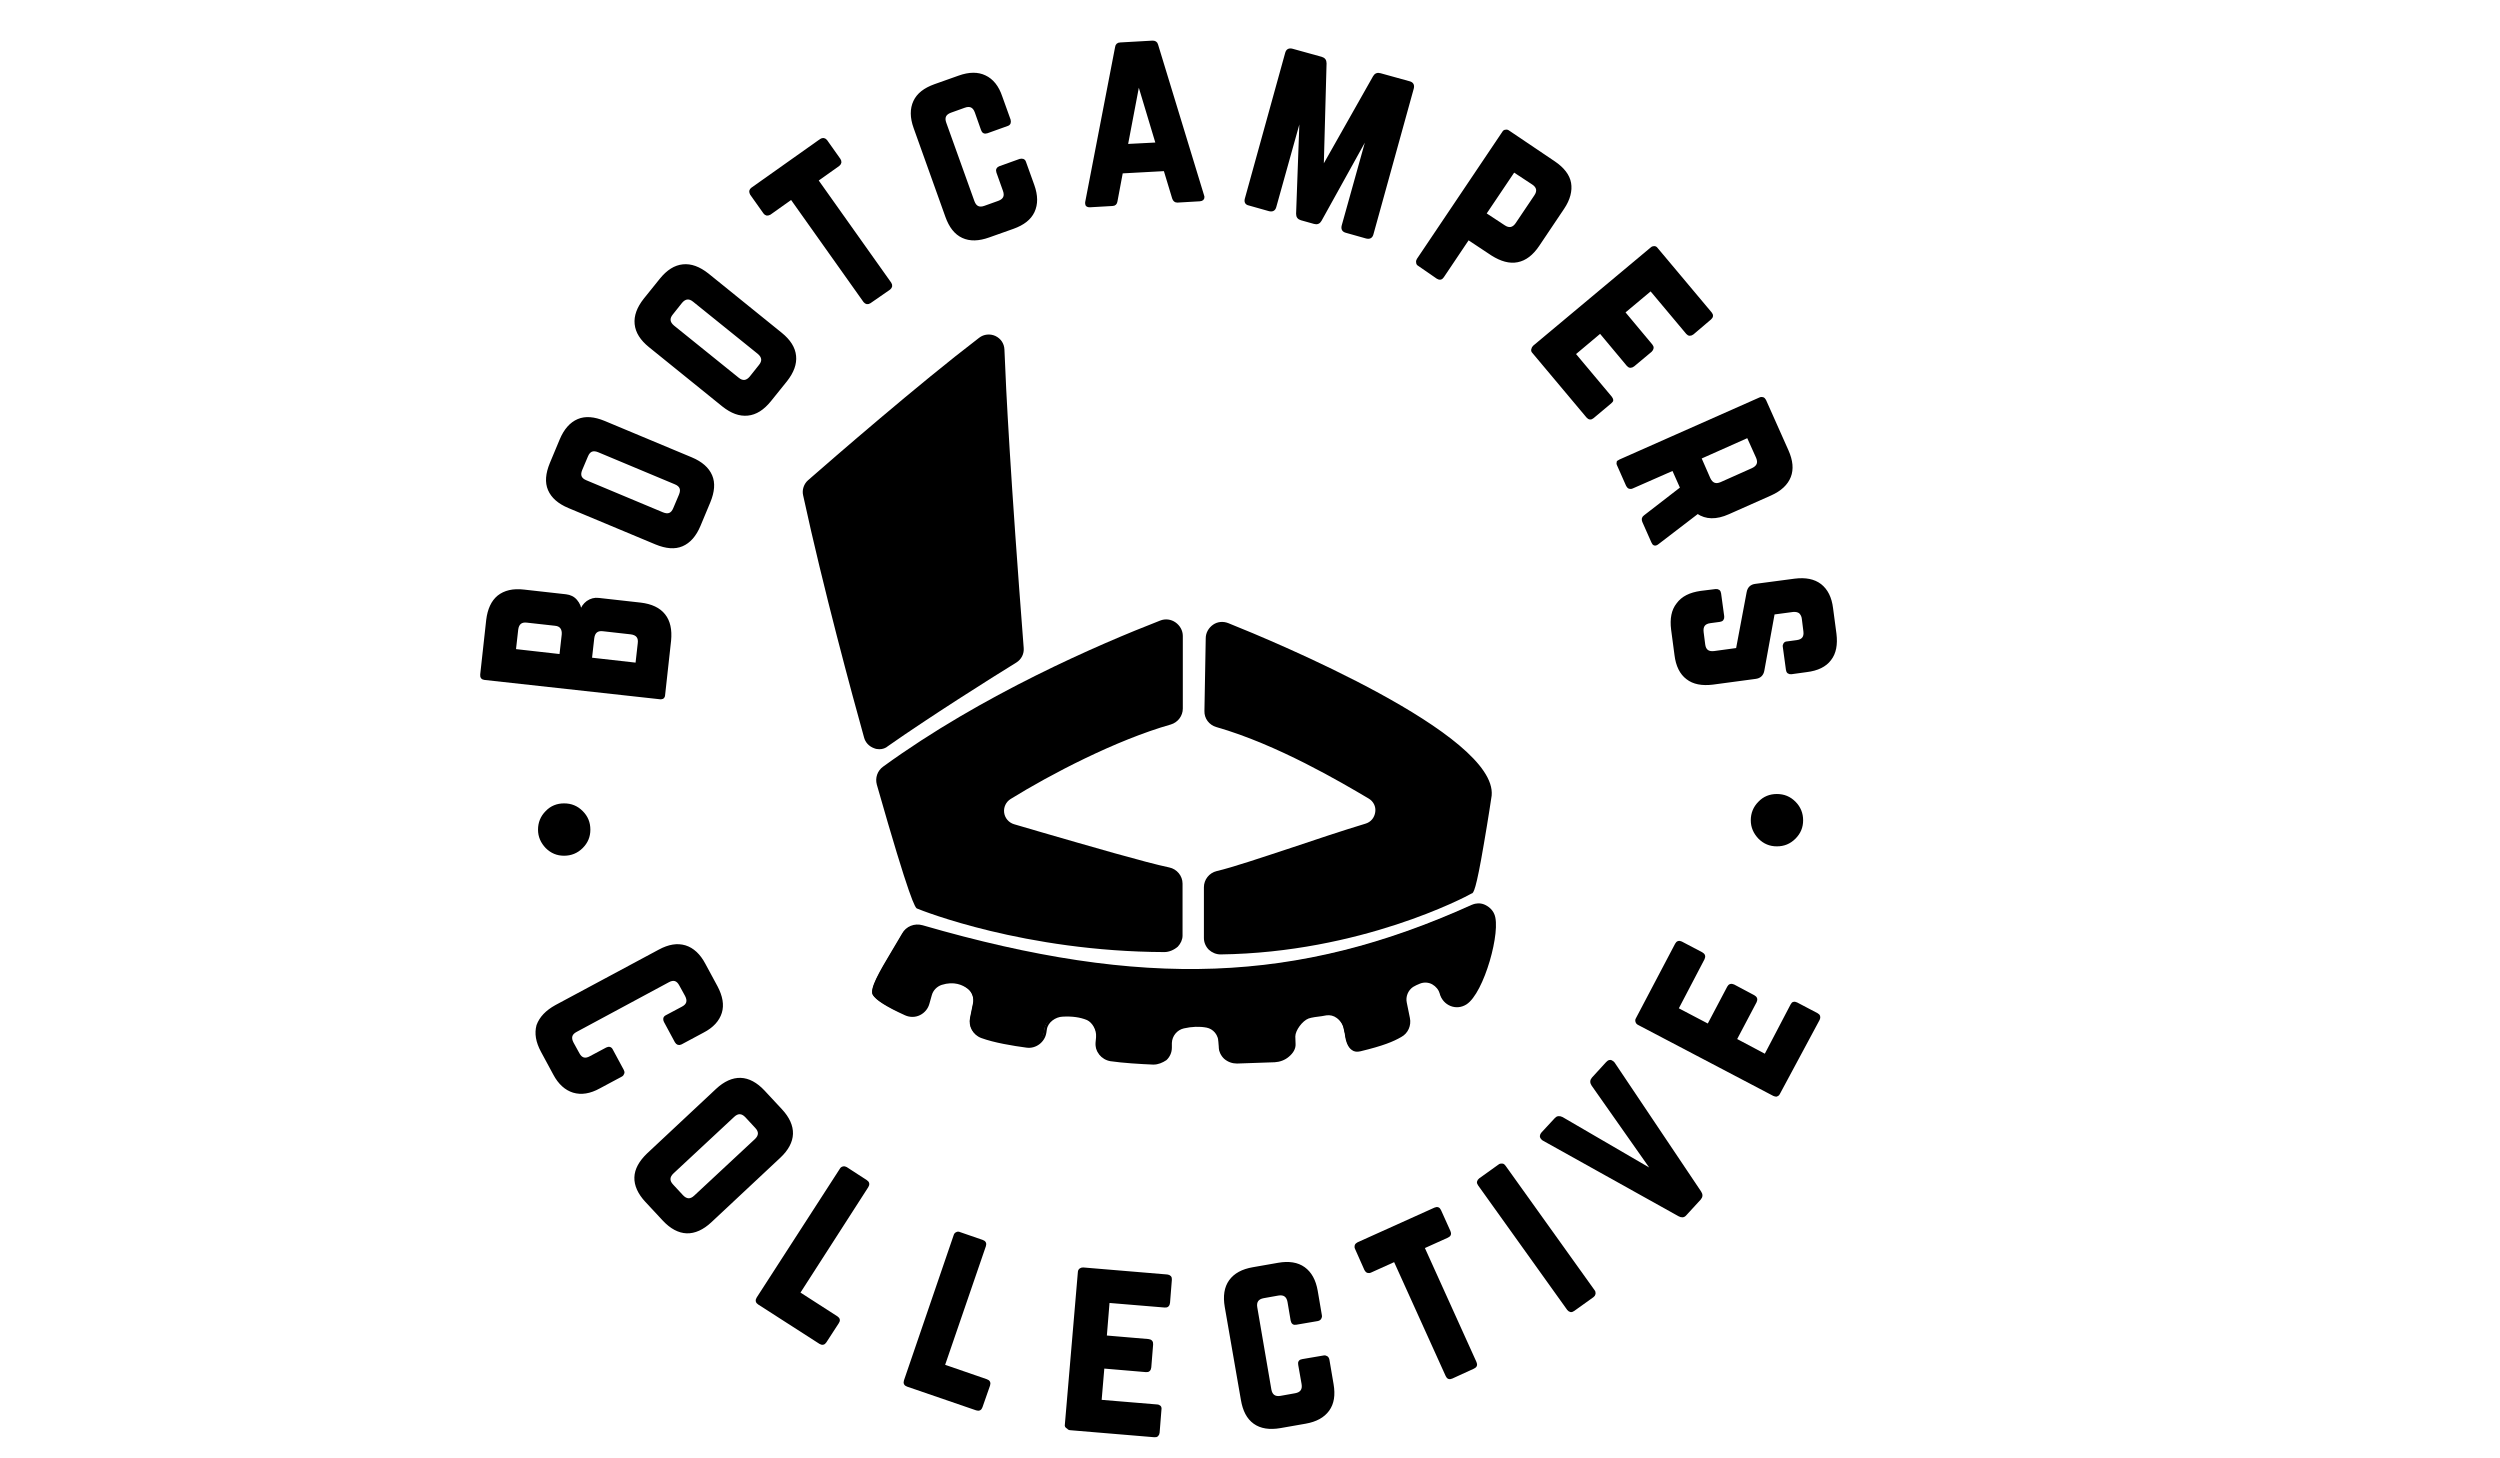 <?xml version="1.0" encoding="utf-8"?>
<!-- Generator: Adobe Illustrator 19.0.0, SVG Export Plug-In . SVG Version: 6.00 Build 0)  -->
<svg version="1.1" xmlns="http://www.w3.org/2000/svg" xmlns:xlink="http://www.w3.org/1999/xlink" x="0px" y="0px"
	 viewBox="0 0 960 560" style="enable-background:new 0 0 960 560;" xml:space="preserve">
<style type="text/css">
	.st0{stroke:#000000;stroke-miterlimit:10;}
</style>
<g id="Dots">
	<g id="XMLID_35_">
		<path id="XMLID_80_" class="st0" d="M216.6,328.1c-2.6,0-4.8-0.9-6.7-2.8c-1.8-1.9-2.8-4.1-2.8-6.7c0-2.6,0.9-4.9,2.8-6.8
			c1.8-1.9,4.1-2.8,6.7-2.8c2.7,0,4.9,0.9,6.8,2.8c1.9,1.9,2.8,4.1,2.8,6.8c0,2.6-0.9,4.8-2.8,6.7S219.2,328.1,216.6,328.1z"/>
	</g>
	<g id="XMLID_36_">
		<path id="XMLID_78_" class="st0" d="M682.3,324.5c-2.6,0-4.8-0.9-6.7-2.8c-1.8-1.9-2.8-4.1-2.8-6.7c0-2.6,0.9-4.9,2.8-6.8
			c1.8-1.9,4.1-2.8,6.7-2.8c2.7,0,4.9,0.9,6.8,2.8c1.9,1.9,2.8,4.2,2.8,6.8c0,2.6-0.9,4.8-2.8,6.7S685,324.5,682.3,324.5z"/>
	</g>
</g>
<g id="Logo">
	<g id="XMLID_43_">
		<path id="XMLID_73_" d="M339.3,294.8c-2,1.5-2.9,4-2.2,6.4c3.4,12,13.7,47.3,15.2,47.3c0,0,39.6,16.5,94.8,16.7
			c3.2,0,6.5-2.6,6.5-5.9v-20c0-2.8-1.9-5.2-4.7-5.7c-10.8-2.2-39.5-10.7-59.7-16.5c-4.9-1.4-5.8-7.9-1.5-10.6
			c13.5-8.4,39.1-22.2,61.6-28.7c2.5-0.7,4.2-3,4.2-5.6v-27.9c0-4.1-4.1-6.9-8-5.5C427.4,245.8,380,265.2,339.3,294.8z"/>
		<path id="XMLID_74_" d="M447.1,365.6C447.1,365.6,447,365.6,447.1,365.6c-53.6-0.2-93-15.9-94.9-16.7c-0.7-0.1-2.7-2.7-15.5-47.6
			c-0.7-2.6,0.2-5.3,2.4-6.9l0,0c38.1-27.7,83-47,106.4-56.1c2-0.8,4.2-0.5,5.9,0.7c1.7,1.2,2.8,3.1,2.8,5.2v27.9
			c0,2.8-1.9,5.3-4.6,6.1c-21.1,6-46.3,19.2-61.5,28.6c-1.8,1.1-2.8,3.2-2.5,5.3c0.3,2.1,1.8,3.8,3.8,4.4c3.1,0.9,6.4,1.9,9.9,2.9
			c19,5.5,40.6,11.8,49.7,13.7c2.9,0.6,5.1,3.2,5.1,6.2v20c0,1.5-0.7,3-1.8,4.2C450.8,364.8,448.9,365.6,447.1,365.6z M352.4,347.9
			L352.4,347.9c0.4,0.2,40.2,16.4,94.6,16.7c0,0,0,0,0,0c1.6,0,3.3-0.7,4.4-1.9c1-1,1.6-2.2,1.6-3.5v-20c0-2.5-1.8-4.7-4.3-5.2
			c-9.1-1.9-30.8-8.2-49.8-13.7c-3.4-1-6.8-2-9.9-2.9c-2.5-0.7-4.2-2.7-4.5-5.2c-0.4-2.5,0.8-4.9,2.9-6.3
			c15.2-9.5,40.5-22.7,61.7-28.7c2.3-0.6,3.9-2.8,3.9-5.1v-27.9c0-1.8-0.8-3.4-2.3-4.4c-1.5-1-3.3-1.2-5-0.6
			c-23.4,9.1-68.2,28.4-106.2,56l0,0c-1.8,1.3-2.6,3.7-2,5.8C345.5,328.7,351.2,346.6,352.4,347.9z"/>
	</g>
	<g id="XMLID_42_">
		<path id="XMLID_69_" d="M572.2,305.4c0,0-5.5,37.3-7.3,37.3c0,0-40.8,22.6-96.2,23.3c-3.3,0-5.9-2.6-5.9-5.9v-19.5
			c0-2.7,1.8-5,4.5-5.7c10.6-2.6,36.8-12,57.1-18.2c4.9-1.5,5.7-8,1.3-10.6c-13.5-8-36.2-21.1-58.5-27.4c-2.5-0.7-4.3-3-4.3-5.7
			l0.5-27.9c0.1-4.1,4.2-6.9,8-5.3C496.9,250,574.2,283.5,572.2,305.4z"/>
		<path id="XMLID_70_" d="M468.7,366.5c-1.7,0-3.3-0.7-4.5-1.8c-1.2-1.2-1.9-2.8-1.9-4.5v-19.5c0-2.9,2-5.5,4.9-6.2
			c6-1.4,17-5.1,28.8-9c9.5-3.2,19.4-6.5,28.3-9.2c2.1-0.6,3.5-2.3,3.8-4.5c0.3-2.1-0.7-4.1-2.6-5.2c-10.5-6.2-35-20.7-58.4-27.4
			c-2.8-0.8-4.7-3.3-4.6-6.2l0.5-27.9c0-2.1,1.1-4,2.8-5.2c1.7-1.2,3.9-1.4,5.9-0.6c17.3,6.9,103.3,42.7,101.1,66.2l0,0
			c0,0.1-1.4,9.4-3,18.6c-3,17.7-4,19-4.7,19C562.7,344.5,522.3,365.8,468.7,366.5C468.8,366.5,468.7,366.5,468.7,366.5z
			 M469.2,239.8c-1,0-2,0.3-2.9,0.9c-1.5,1-2.4,2.6-2.4,4.4l-0.5,27.9c0,2.4,1.6,4.5,3.9,5.2c23.5,6.7,48.1,21.3,58.6,27.5
			c2.2,1.3,3.4,3.7,3.1,6.2c-0.3,2.5-2,4.6-4.5,5.3c-8.9,2.7-18.8,6-28.3,9.2c-11.7,3.9-22.8,7.6-28.8,9.1c-2.4,0.6-4.1,2.7-4.1,5.2
			v19.5c0,1.4,0.6,2.8,1.6,3.8c1,1,2.4,1.6,3.9,1.6c54.6-0.7,95.5-23,95.9-23.3l0.1-0.1c1.4-1.7,5-23.4,6.9-36.8
			c2.1-22.7-83.4-58.2-100.5-65.1C470.5,240,469.9,239.8,469.2,239.8z"/>
	</g>
	<g id="XMLID_41_">
		<path id="XMLID_65_" d="M353.9,355.6c79.6,23,140,24.4,211.3-7.9c3-1.4,6.5,0.4,7.8,3.4c2.7,6-4,30-10.5,34.1
			c-3.6,2.3-8.4,0.4-9.5-3.8l0,0c-0.9-3.6-4.7-5.6-8.2-4.4c-0.9,0.3-1.9,0.8-2.8,1.4c-2.2,1.4-3.2,4-2.7,6.5l1.2,5.9
			c0.6,2.7-0.7,5.4-3,6.8c-3.4,1.9-7.4,3.5-15.6,5.5c-3.7,0.9-4.9-2.5-5.4-6.3l-0.4-1.4c-0.5-3.6-3.8-6.7-7.3-6.1
			c-1.2,0.2-5.3,0.6-7,1.2c-2.5,0.9-5.5,4.7-5.4,7.4l0.1,2.9c0.1,3.5-3.9,6.4-7.4,6.5l-14.5,0.5c-3.5,0.1-6.4-2.6-6.5-6.1l-0.1-1.8
			c-0.1-2.9-2.1-5.4-5-6c-2.2-0.4-5.2-0.6-8.9,0.3c-2.9,0.6-4.9,3.1-5,6.1l0,1.8c-0.1,3.5-3,6.3-6.6,6.2c-4.9-0.2-11.5-0.6-16.3-1.3
			c-3.3-0.5-5.6-3.4-5.3-6.7l0.2-2.1c0.2-2.7-1.3-5.9-3.8-6.9c-2.7-1.1-5.8-1.6-9.7-1.4c-3,0.2-6.1,2.4-6.5,5.3l-0.2,1.3
			c-0.5,3.4-3.6,5.7-7,5.3c-5.2-0.7-12.5-1.8-17.3-3.6c-2.9-1.1-4.7-4.2-4-7.2l1.1-5.4c0.5-2.3-0.3-4.8-2.2-6.2
			c-2.2-1.7-5.6-3.1-10.5-1.6c-2,0.6-3.6,2.3-4.1,4.4l-0.9,3.2c-1,3.7-5.1,5.7-8.7,4.1c-5-2.2-11.1-5.4-12.2-7.7
			c-1.4-3.1,7.1-15.4,11.3-23C348,356,351.1,354.8,353.9,355.6z"/>
		<path id="XMLID_66_" d="M443,408.8c-0.1,0-0.2,0-0.3,0c-4.8-0.2-11.5-0.6-16.3-1.3c-3.5-0.6-6-3.7-5.7-7.2l0.2-2.1
			c0.2-2.7-1.4-5.5-3.5-6.5c-2.7-1.1-5.7-1.5-9.4-1.3c-2.6,0.1-5.6,2.1-6,4.9l-0.2,1.3c-0.6,3.6-4,6.2-7.6,5.7
			c-5.3-0.7-12.5-1.9-17.4-3.7c-3.2-1.2-5-4.5-4.3-7.8l1.1-5.4c0.5-2.2-0.3-4.4-2-5.7c-1.9-1.5-5.3-3-10-1.5c-1.8,0.6-3.3,2.1-3.8,4
			l-0.9,3.2c-0.5,1.9-1.8,3.5-3.6,4.4c-1.8,0.9-3.9,0.9-5.7,0.1c-7.3-3.3-11.5-6-12.5-8c-1.1-2.4,2.3-8.3,7.5-17
			c1.4-2.3,2.7-4.5,3.8-6.4c1.5-2.8,4.8-4.1,7.9-3.2l0,0c84.9,24.6,144.1,22.4,211-7.9c1.4-0.6,3.1-0.7,4.6-0.1
			c1.7,0.7,3.2,2,3.9,3.7c2.8,6.2-3.9,30.4-10.7,34.7c-1.9,1.2-4.1,1.4-6.1,0.6c-2-0.8-3.5-2.5-4.1-4.6c-0.4-1.6-1.5-2.9-2.9-3.7
			c-1.4-0.8-3.2-0.9-4.7-0.3c-1,0.4-1.9,0.8-2.7,1.3c-1.9,1.3-2.9,3.7-2.4,6l1.2,5.9c0.6,2.9-0.7,5.9-3.3,7.3
			c-3.1,1.8-7,3.4-15.7,5.5c-1.3,0.3-2.4,0.2-3.3-0.5c-1.4-1-2.3-2.9-2.7-6.2l-0.3-1.4c-0.2-1.9-1.3-3.6-2.8-4.7
			c-1.2-0.9-2.6-1.2-4-1c-0.4,0.1-1,0.2-1.7,0.3c-1.7,0.2-4,0.5-5.1,0.9c-2.4,0.9-5.1,4.6-5.1,6.9l0.1,2.9c0.1,1.8-0.9,3.5-2.6,4.9
			c-1.5,1.3-3.5,2-5.4,2.1l-14.5,0.5c-1.8,0-3.5-0.6-4.9-1.8c-1.3-1.2-2.1-2.9-2.1-4.7l-0.1-1.8c-0.1-2.7-2-5-4.6-5.5
			c-2.7-0.5-5.6-0.4-8.7,0.3c-2.6,0.6-4.5,2.9-4.6,5.6l0,1.8c0,1.9-0.8,3.6-2.1,4.8C446.4,408.1,444.7,408.8,443,408.8z
			 M409.6,389.2c3.1,0,5.7,0.5,8.1,1.5c2.9,1.2,4.3,4.7,4.1,7.4l-0.2,2.1c-0.2,3,1.9,5.7,4.9,6.2c4.7,0.7,11.4,1.1,16.2,1.3
			c1.6,0.1,3.1-0.5,4.2-1.6c1.1-1.1,1.8-2.5,1.8-4.1l0-1.8c0.1-3.1,2.3-5.8,5.4-6.5c3.2-0.7,6.3-0.8,9.1-0.3c3,0.6,5.3,3.3,5.4,6.4
			l0.1,1.8c0,1.5,0.7,3,1.8,4s2.6,1.6,4.2,1.6l14.5-0.5c1.6,0,3.4-0.7,4.8-1.9c1.5-1.2,2.2-2.6,2.2-4.1l-0.1-2.9
			c-0.1-3,3.1-6.9,5.7-7.9c1.2-0.4,3.6-0.8,5.4-1c0.7-0.1,1.3-0.2,1.7-0.2c1.6-0.3,3.3,0.1,4.7,1.2c1.7,1.3,2.9,3.2,3.2,5.3l0.3,1.4
			c0.4,3,1.1,4.8,2.3,5.6c0.7,0.5,1.5,0.6,2.5,0.3c8.6-2.1,12.4-3.7,15.5-5.4c2.2-1.2,3.3-3.7,2.8-6.2l-1.2-5.9
			c-0.6-2.7,0.6-5.6,2.9-7.1c0.9-0.6,1.9-1.1,2.9-1.4c1.8-0.6,3.8-0.5,5.5,0.4c1.7,0.9,2.9,2.5,3.4,4.3c0.5,1.8,1.7,3.3,3.5,4
			c1.7,0.7,3.6,0.5,5.2-0.5c6.4-4,12.9-27.7,10.3-33.4c-0.7-1.5-1.9-2.6-3.4-3.2c-1.3-0.5-2.6-0.5-3.8,0.1
			c-36.6,16.6-71,24.8-108.5,24.8c-31.2,0-64.5-5.7-103.2-16.9l0,0c-2.6-0.8-5.4,0.4-6.7,2.8c-1.1,1.9-2.4,4.1-3.8,6.5
			c-3.7,6.2-8.4,14-7.5,16c0.8,1.8,5.1,4.4,12,7.5c1.6,0.7,3.3,0.7,4.9-0.1c1.5-0.7,2.7-2.1,3.1-3.7l0.9-3.2c0.6-2.2,2.3-4,4.5-4.7
			c5.2-1.6,8.8,0,10.9,1.7c2,1.5,2.9,4.2,2.4,6.7l-1.1,5.4c-0.6,2.8,1,5.6,3.7,6.7c4.8,1.8,12,2.9,17.2,3.6c3.1,0.4,6-1.8,6.5-4.9
			l0.2-1.3c0.5-3,3.6-5.6,7-5.8C408.4,389.3,409,389.2,409.6,389.2z"/>
	</g>
	<g id="XMLID_40_">
		<path id="XMLID_1_" d="M310.7,184.8c9.2-8,42.3-36.8,65.7-54.7c3.6-2.7,8.7-0.3,8.9,4.2c0.5,14.5,2.2,46.9,7.4,114.6
			c0.2,2.1-0.8,4-2.6,5.1c-8.4,5.2-33.3,20.8-49.3,32.1c-3.1,2.2-7.5,0.6-8.5-3.1c-4.6-16.7-15.7-57.5-23.4-92.9
			C308.5,188.2,309.2,186.2,310.7,184.8z"/>
		<path id="XMLID_32_" d="M337.7,287.7c-0.7,0-1.4-0.1-2.1-0.4c-1.9-0.7-3.3-2.2-3.8-4.1c-4.5-16.1-15.7-57.4-23.4-93
			c-0.5-2.1,0.3-4.4,1.9-5.8l0,0c9.5-8.3,42.4-36.9,65.7-54.7c1.8-1.4,4.2-1.6,6.2-0.7c2.1,1,3.4,2.9,3.5,5.2
			c0.6,15.9,2.3,48.7,7.4,114.6c0.2,2.3-0.9,4.4-2.8,5.6c-9.6,5.9-33.5,21-49.3,32.1C340.1,287.3,338.9,287.7,337.7,287.7z
			 M311.1,185.2c-1.4,1.2-2,3.1-1.6,4.8c7.7,35.6,18.9,76.8,23.4,92.9c0.4,1.6,1.6,2.8,3.2,3.4c1.6,0.6,3.2,0.3,4.6-0.6
			c15.8-11.1,39.7-26.1,49.3-32.1c1.6-1,2.5-2.8,2.4-4.7c-5.1-66-6.8-98.8-7.4-114.7c-0.1-1.9-1.1-3.6-2.9-4.4
			c-1.7-0.8-3.7-0.6-5.2,0.6C353.5,148.3,320.6,176.9,311.1,185.2L311.1,185.2z"/>
	</g>
</g>
<g id="Top_Cirlce">
	<g id="XMLID_31_">
		<path id="XMLID_26_" class="st0" d="M253.3,268l-67.2-7.4c-0.9-0.1-1.3-0.6-1.2-1.6l2.3-20.9c0.5-4.1,1.9-7.1,4.2-9
			c2.4-1.9,5.6-2.7,9.8-2.2l16.1,1.8c1.6,0.2,2.9,0.8,3.9,2c1,1.2,1.6,2.5,1.7,4.2l0.2,0c0.4-1.6,1.3-2.8,2.5-3.7
			c1.3-0.9,2.7-1.3,4.3-1.1l16.1,1.8c4.1,0.5,7.1,1.9,9,4.3c1.9,2.4,2.6,5.6,2.2,9.8l-2.3,20.9c0,0.4-0.2,0.8-0.5,1
			C254.1,268,253.7,268.1,253.3,268z M215.3,251.7l0.9-8c0.1-1.1-0.1-2-0.6-2.7c-0.5-0.7-1.3-1.1-2.4-1.2l-10.8-1.2
			c-2.3-0.3-3.6,0.8-3.9,3.1l-0.9,8L215.3,251.7z M244.5,255l0.9-8c0.3-2.3-0.8-3.6-3.1-3.9l-10.7-1.2c-2.3-0.3-3.6,0.8-3.9,3.1
			l-0.9,8L244.5,255z"/>
		<path id="XMLID_30_" class="st0" d="M251.9,208.6l-33.5-14c-3.8-1.6-6.3-3.8-7.5-6.6c-1.2-2.8-0.9-6.1,0.7-10l3.8-9.1
			c1.6-3.8,3.8-6.3,6.6-7.5c2.8-1.2,6.1-0.9,10,0.7l33.5,14c3.8,1.6,6.3,3.8,7.5,6.6c1.2,2.8,0.9,6.1-0.7,10l-3.8,9.1
			c-1.6,3.8-3.8,6.3-6.6,7.5C259.1,210.5,255.8,210.2,251.9,208.6z M254.4,197.2c2.2,0.9,3.7,0.3,4.6-1.9l2.2-5.2
			c0.9-2.2,0.3-3.7-1.9-4.6l-29.4-12.3c-2.2-0.9-3.7-0.3-4.6,1.9l-2.2,5.2c-0.9,2.2-0.3,3.7,1.9,4.6L254.4,197.2z"/>
		<path id="XMLID_37_" class="st0" d="M277.7,155.7l-28.2-22.8c-3.2-2.6-5-5.4-5.3-8.5c-0.3-3,0.8-6.1,3.4-9.4l6.2-7.7
			c2.6-3.2,5.4-5,8.5-5.3c3-0.3,6.1,0.8,9.4,3.4l28.2,22.8c3.2,2.6,5,5.4,5.3,8.5c0.3,3-0.8,6.1-3.4,9.4l-6.2,7.7
			c-2.6,3.2-5.4,5-8.5,5.3S281,158.3,277.7,155.7z M283.3,145.4c1.8,1.5,3.5,1.3,5-0.5l3.5-4.4c1.5-1.8,1.3-3.5-0.5-5l-24.8-20
			c-1.8-1.5-3.5-1.3-5,0.5l-3.5,4.4c-1.5,1.8-1.3,3.5,0.5,5L283.3,145.4z"/>
		<path id="XMLID_44_" class="st0" d="M288.5,74.5c-0.2-0.4-0.3-0.7-0.3-1.1c0.1-0.4,0.3-0.7,0.6-0.9l26.4-18.7
			c0.8-0.5,1.4-0.4,2,0.3l5.1,7.2c0.5,0.8,0.4,1.4-0.3,2l-8.3,5.9l28.1,39.6c0.5,0.8,0.4,1.4-0.3,2L334,116c-0.8,0.5-1.4,0.4-2-0.3
			l-28.1-39.6l-8.3,5.9c-0.4,0.2-0.7,0.3-1.1,0.3c-0.4-0.1-0.7-0.3-0.9-0.6L288.5,74.5z"/>
		<path id="XMLID_46_" class="st0" d="M363.5,83.1l-12.2-34.1c-1.4-3.9-1.4-7.2-0.1-10c1.3-2.8,3.9-4.8,7.8-6.2l9.3-3.3
			c3.9-1.4,7.2-1.4,9.9-0.1c2.8,1.3,4.9,3.9,6.2,7.8l3.2,8.9c0.1,0.4,0.1,0.8,0,1.1s-0.4,0.6-0.8,0.7l-7.8,2.8
			c-0.9,0.3-1.5,0-1.8-0.9l-2.4-6.8c-0.8-2.2-2.3-2.9-4.5-2.1l-5.3,1.9c-2.2,0.8-2.9,2.3-2.1,4.5l10.8,30.1c0.8,2.2,2.3,2.9,4.5,2.1
			l5.3-1.9c2.2-0.8,2.9-2.3,2.1-4.5l-2.5-7c-0.3-0.9,0-1.5,0.8-1.8l7.8-2.8c0.4-0.1,0.8-0.1,1.1,0s0.6,0.4,0.7,0.8l3.2,8.9
			c1.4,3.9,1.4,7.2,0.1,10c-1.3,2.8-3.9,4.8-7.8,6.2l-9.3,3.3c-3.9,1.4-7.2,1.5-10,0.2S364.9,87,363.5,83.1z"/>
		<path id="XMLID_48_" class="st0" d="M417.2,77.7l11.5-59.6c0.1-0.8,0.6-1.3,1.5-1.3l12.4-0.7c0.8,0,1.4,0.3,1.6,1.1l17.7,58
			c0.1,0.2,0.1,0.4,0.1,0.5c0,0.7-0.4,1-1.3,1.1l-8.6,0.5c-0.8,0-1.2-0.4-1.5-1.2l-3.3-10.9l-16.6,0.9l-2.1,11.2
			c-0.1,0.8-0.6,1.3-1.4,1.3l-8.7,0.5c-0.8,0-1.3-0.2-1.3-0.9C417.2,78.1,417.2,77.9,417.2,77.7z M432.6,55.8l11.7-0.6l-7.1-23.6
			L432.6,55.8z"/>
		<path id="XMLID_51_" class="st0" d="M478.5,76.4l15.5-56c0.3-1.1,1-1.5,2.2-1.2l11.2,3.1c1,0.3,1.5,0.9,1.5,2l-1.1,40.4l19.9-35.2
			c0.5-0.9,1.3-1.2,2.3-0.9l11.2,3.1c1.1,0.3,1.5,1,1.2,2.2l-15.5,56c-0.3,1.1-1,1.5-2.2,1.2l-7.8-2.2c-1.1-0.3-1.5-1-1.2-2.2
			l9.3-33.3l-0.6-0.2L507,84.6c-0.5,0.9-1.3,1.2-2.3,0.9l-5-1.4c-1-0.3-1.5-0.9-1.5-2l1.3-35.8l-0.6-0.2l-9.3,33.3
			c-0.3,1.1-1,1.5-2.2,1.2l-7.8-2.2C478.6,78.2,478.2,77.5,478.5,76.4z"/>
		<path id="XMLID_53_" class="st0" d="M544.5,99.7l32.8-48.8c0.2-0.4,0.5-0.6,0.9-0.6c0.4-0.1,0.7,0,1.1,0.3l17.5,11.8
			c3.4,2.3,5.5,5,6,7.9s-0.3,6.2-2.6,9.6l-9.6,14.3c-2.3,3.4-4.9,5.4-7.9,6c-3,0.6-6.2-0.3-9.7-2.5l-9.2-6.1l-9.8,14.6
			c-0.5,0.8-1.2,0.9-2,0.4l-7.1-4.9c-0.4-0.2-0.6-0.5-0.6-0.9C544.2,100.4,544.3,100,544.5,99.7z M570.2,82.1l7.3,4.8
			c1.9,1.3,3.6,1,4.9-0.9l7.2-10.7c1.3-1.9,1-3.6-1-4.9l-7.3-4.8L570.2,82.1z"/>
		<path id="XMLID_56_" class="st0" d="M589.1,133.1l45.1-37.7c0.3-0.3,0.7-0.4,1-0.4c0.4,0,0.7,0.2,0.9,0.5l20.8,24.8
			c0.6,0.7,0.5,1.4-0.2,2L650,128c-0.8,0.6-1.5,0.6-2.1-0.1l-14-16.7l-10.4,8.7l10.6,12.7c0.6,0.7,0.5,1.4-0.2,2.1l-6.7,5.6
			c-0.8,0.6-1.5,0.6-2.1-0.1l-10.6-12.7l-10,8.4l14,16.7c0.3,0.4,0.5,0.8,0.5,1c0,0.3-0.2,0.6-0.6,0.9l-6.8,5.7
			c-0.7,0.6-1.4,0.5-2-0.2l-20.8-24.8c-0.3-0.3-0.4-0.6-0.3-1C588.6,133.7,588.8,133.4,589.1,133.1z"/>
		<path id="XMLID_58_" class="st0" d="M622.1,176.9l53.7-23.8c0.4-0.2,0.8-0.2,1.1-0.1c0.3,0.1,0.6,0.4,0.8,0.8l8.6,19.3
			c1.7,3.8,2,7.1,0.9,9.9c-1.1,2.8-3.5,5.1-7.3,6.8l-16.2,7.2c-4.7,2.1-8.6,2-11.8-0.2l-15.4,11.8c-0.9,0.7-1.5,0.5-1.9-0.5
			l-3.5-7.9c-0.3-0.8-0.2-1.4,0.5-1.9l14.1-10.9l-3.2-7.2l-15.7,6.9c-0.4,0.2-0.8,0.2-1.1,0.1c-0.3-0.1-0.6-0.4-0.8-0.8l-3.5-7.9
			c-0.2-0.4-0.2-0.8-0.1-1.1C621.5,177.3,621.7,177.1,622.1,176.9z M652.8,175.8l3.5,8c1,2.1,2.5,2.7,4.6,1.8l12.1-5.4
			c2.1-1,2.7-2.5,1.8-4.6l-3.6-8L652.8,175.8z"/>
		<path id="XMLID_61_" class="st0" d="M653.1,227.4l5.7-0.7c0.9-0.1,1.5,0.3,1.6,1.2l1.2,8.8c0.1,0.9-0.3,1.5-1.2,1.6l-3.7,0.5
			c-2.3,0.3-3.3,1.6-3,4l0.6,4.7c0.3,2.3,1.6,3.3,4,3l8.8-1.2l4.1-21.8c0.3-1.7,1.3-2.6,2.9-2.8l15.1-2c4.1-0.5,7.3,0.1,9.8,2
			c2.4,1.9,3.9,4.8,4.4,8.9l1.3,9.8c0.5,4.1-0.1,7.4-2,9.8c-1.8,2.4-4.8,3.9-9,4.4l-5.8,0.8c-0.9,0.1-1.5-0.3-1.6-1.2l-1.2-8.8
			c-0.1-0.4,0-0.8,0.2-1.1c0.2-0.3,0.5-0.5,1-0.5l3.7-0.5c2.3-0.3,3.3-1.6,3-3.9l-0.6-4.8c-0.1-1.1-0.6-1.9-1.2-2.5
			c-0.7-0.5-1.6-0.7-2.7-0.6l-7.5,1l-4,22c-0.3,1.6-1.3,2.5-2.9,2.7l-16.4,2.2c-4.1,0.5-7.4-0.1-9.8-2c-2.4-1.8-3.9-4.8-4.4-8.9
			l-1.3-9.8c-0.5-4.1,0.1-7.3,2-9.7C646.1,229.4,649,228,653.1,227.4z"/>
	</g>
</g>
<g id="Bottom_Cirlce">
	<g id="XMLID_8_">
		<path id="XMLID_2_" class="st0" d="M213.5,386.4l39.7-21.3c3.7-2,6.9-2.5,9.9-1.6c2.9,0.9,5.4,3.2,7.3,6.8l4.7,8.7
			c1.9,3.6,2.5,6.9,1.6,9.8c-0.9,2.9-3.1,5.4-6.8,7.3l-8.4,4.5c-0.8,0.4-1.4,0.2-1.9-0.6l-4.2-7.8c-0.4-0.8-0.3-1.5,0.5-1.9l6.2-3.3
			c2.1-1.1,2.5-2.7,1.4-4.8l-2.2-4c-1.1-2.1-2.7-2.6-4.8-1.4l-35.3,19c-2.1,1.1-2.5,2.7-1.4,4.8l2.2,4c1.1,2.1,2.7,2.6,4.8,1.4
			l6.2-3.3c0.8-0.4,1.5-0.3,1.9,0.6l4.2,7.8c0.2,0.4,0.3,0.7,0.1,1.1c-0.1,0.3-0.3,0.6-0.7,0.8l-8.4,4.5c-3.6,2-6.9,2.5-9.9,1.6
			c-2.9-0.9-5.4-3.1-7.3-6.7l-4.7-8.7c-2-3.7-2.5-6.9-1.7-9.9C207.6,390.8,209.9,388.4,213.5,386.4z"/>
		<path id="XMLID_4_" class="st0" d="M248.8,443.3l26.5-24.8c3-2.8,6.1-4.2,9.1-4.1s6,1.7,8.8,4.7l6.7,7.2c2.8,3,4.2,6.1,4.1,9.1
			c-0.1,3-1.7,6-4.7,8.8l-26.5,24.8c-3,2.8-6.1,4.2-9.1,4.1c-3-0.1-6-1.7-8.8-4.7l-6.7-7.2c-2.8-3-4.2-6.1-4.1-9.1
			S245.8,446.2,248.8,443.3z M258.3,450.2c-1.7,1.6-1.8,3.3-0.2,5l3.8,4.1c1.6,1.7,3.3,1.8,5,0.2l23.3-21.7c1.7-1.6,1.8-3.3,0.2-5
			l-3.8-4.1c-1.6-1.7-3.3-1.8-5-0.2L258.3,450.2z"/>
		<path id="XMLID_10_" class="st0" d="M322.9,449.1c0.2-0.4,0.5-0.6,0.9-0.7c0.4-0.1,0.7,0,1.1,0.2l7.7,5c0.8,0.5,0.9,1.2,0.4,2
			l-26.3,40.9l14.6,9.4c0.8,0.5,0.9,1.2,0.4,1.9l-4.8,7.4c-0.5,0.8-1.2,0.9-2,0.4l-23.5-15.1c-0.8-0.5-0.9-1.2-0.4-2L322.9,449.1z"
			/>
		<path id="XMLID_12_" class="st0" d="M366.7,474.4c0.1-0.4,0.4-0.7,0.7-0.8c0.3-0.2,0.7-0.2,1.1,0l8.7,3c0.9,0.3,1.2,0.9,0.9,1.8
			l-15.8,46l16.5,5.7c0.9,0.3,1.2,0.9,0.9,1.8l-2.9,8.3c-0.3,0.9-0.9,1.2-1.8,0.9l-26.5-9.1c-0.9-0.3-1.2-0.9-0.9-1.8L366.7,474.4z"
			/>
		<path id="XMLID_14_" class="st0" d="M409.4,547.1l5-58.6c0-0.4,0.2-0.8,0.5-1c0.3-0.2,0.6-0.3,1-0.3l32.3,2.7
			c0.9,0.1,1.4,0.6,1.3,1.5l-0.7,8.8c-0.1,1-0.6,1.5-1.5,1.4l-21.7-1.8l-1.1,13.5l16.5,1.4c0.9,0.1,1.4,0.6,1.3,1.6l-0.7,8.7
			c-0.1,1-0.6,1.5-1.5,1.4l-16.5-1.4l-1.1,13l21.7,1.8c0.5,0,0.9,0.2,1.1,0.4c0.2,0.2,0.3,0.6,0.2,1.1l-0.7,8.8
			c-0.1,0.9-0.6,1.4-1.5,1.3l-32.3-2.7c-0.4,0-0.7-0.2-0.9-0.5C409.4,547.9,409.3,547.5,409.4,547.1z"/>
		<path id="XMLID_16_" class="st0" d="M477,537.5l-6.2-35.7c-0.7-4.1-0.2-7.4,1.6-9.9c1.8-2.5,4.7-4.1,8.8-4.8l9.7-1.7
			c4-0.7,7.3-0.2,9.8,1.6s4.1,4.7,4.8,8.7l1.6,9.4c0.1,0.4,0,0.8-0.2,1.1s-0.5,0.5-1,0.6l-8.2,1.4c-0.9,0.2-1.4-0.2-1.6-1.2
			l-1.2-7.1c-0.4-2.3-1.8-3.3-4.1-2.9l-5.6,1c-2.3,0.4-3.3,1.8-2.9,4.1l5.4,31.5c0.4,2.3,1.8,3.3,4.1,2.9l5.6-1
			c2.3-0.4,3.3-1.8,2.9-4.1l-1.3-7.4c-0.2-0.9,0.2-1.5,1.1-1.6l8.2-1.4c0.4-0.1,0.8,0,1.1,0.2s0.5,0.5,0.6,1l1.6,9.4
			c0.7,4.1,0.2,7.3-1.6,9.8c-1.8,2.5-4.7,4.1-8.7,4.8l-9.7,1.7c-4.1,0.7-7.4,0.2-9.9-1.6S477.7,541.6,477,537.5z"/>
		<path id="XMLID_18_" class="st0" d="M520.8,479.4c-0.2-0.4-0.2-0.8-0.1-1.1c0.1-0.3,0.4-0.6,0.8-0.8l29.5-13.3
			c0.9-0.4,1.5-0.2,1.9,0.7l3.6,8c0.4,0.9,0.2,1.5-0.7,1.9l-9.3,4.2l20,44.2c0.4,0.9,0.2,1.5-0.7,1.9l-8.3,3.8
			c-0.9,0.4-1.5,0.2-1.9-0.7l-20-44.2l-9.3,4.2c-0.4,0.2-0.8,0.2-1.1,0.1s-0.6-0.4-0.8-0.8L520.8,479.4z"/>
		<path id="XMLID_20_" class="st0" d="M568,454.9c-0.6-0.8-0.4-1.4,0.3-2l7.4-5.3c0.3-0.3,0.7-0.3,1.1-0.3s0.7,0.3,0.9,0.6
			l34.2,47.8c0.3,0.3,0.3,0.7,0.3,1.1c-0.1,0.4-0.3,0.7-0.6,0.9l-7.4,5.3c-0.8,0.6-1.4,0.4-2-0.3L568,454.9z"/>
		<path id="XMLID_22_" class="st0" d="M592.6,437.5c-0.1,0-0.2-0.1-0.3-0.3c-0.7-0.6-0.6-1.3,0-2l5.1-5.5c0.6-0.7,1.4-0.8,2.4-0.3
			l35.2,20.5l-23.4-33.3c-0.6-0.9-0.6-1.7,0.1-2.5l5.4-5.9c0.7-0.8,1.4-0.9,2.1-0.3c0.1,0.1,0.3,0.3,0.4,0.4l33.2,49.5
			c0.6,0.9,0.6,1.7-0.1,2.5l-5.6,6.1c-0.6,0.7-1.4,0.7-2.3,0.2L592.6,437.5z"/>
		<path id="XMLID_24_" class="st0" d="M681.2,420.4l-52-27.3c-0.4-0.2-0.6-0.5-0.7-0.8c-0.1-0.3-0.1-0.7,0.1-1l15.1-28.7
			c0.4-0.8,1.1-1,1.9-0.6l7.8,4.1c0.9,0.5,1.1,1.1,0.7,2l-10.1,19.3l12,6.3l7.7-14.6c0.4-0.8,1.1-1,2-0.6l7.7,4.1
			c0.9,0.5,1.1,1.1,0.7,2l-7.7,14.6l11.5,6.1l10.1-19.3c0.3-0.5,0.5-0.8,0.8-0.8c0.3-0.1,0.6,0,1.1,0.2l7.8,4.1
			c0.8,0.4,1,1.1,0.6,1.9L683,419.9c-0.2,0.4-0.5,0.6-0.8,0.7C681.9,420.6,681.6,420.6,681.2,420.4z"/>
	</g>
	<g id="XMLID_7_">
	</g>
	<g id="XMLID_6_">
	</g>
</g>
</svg>
